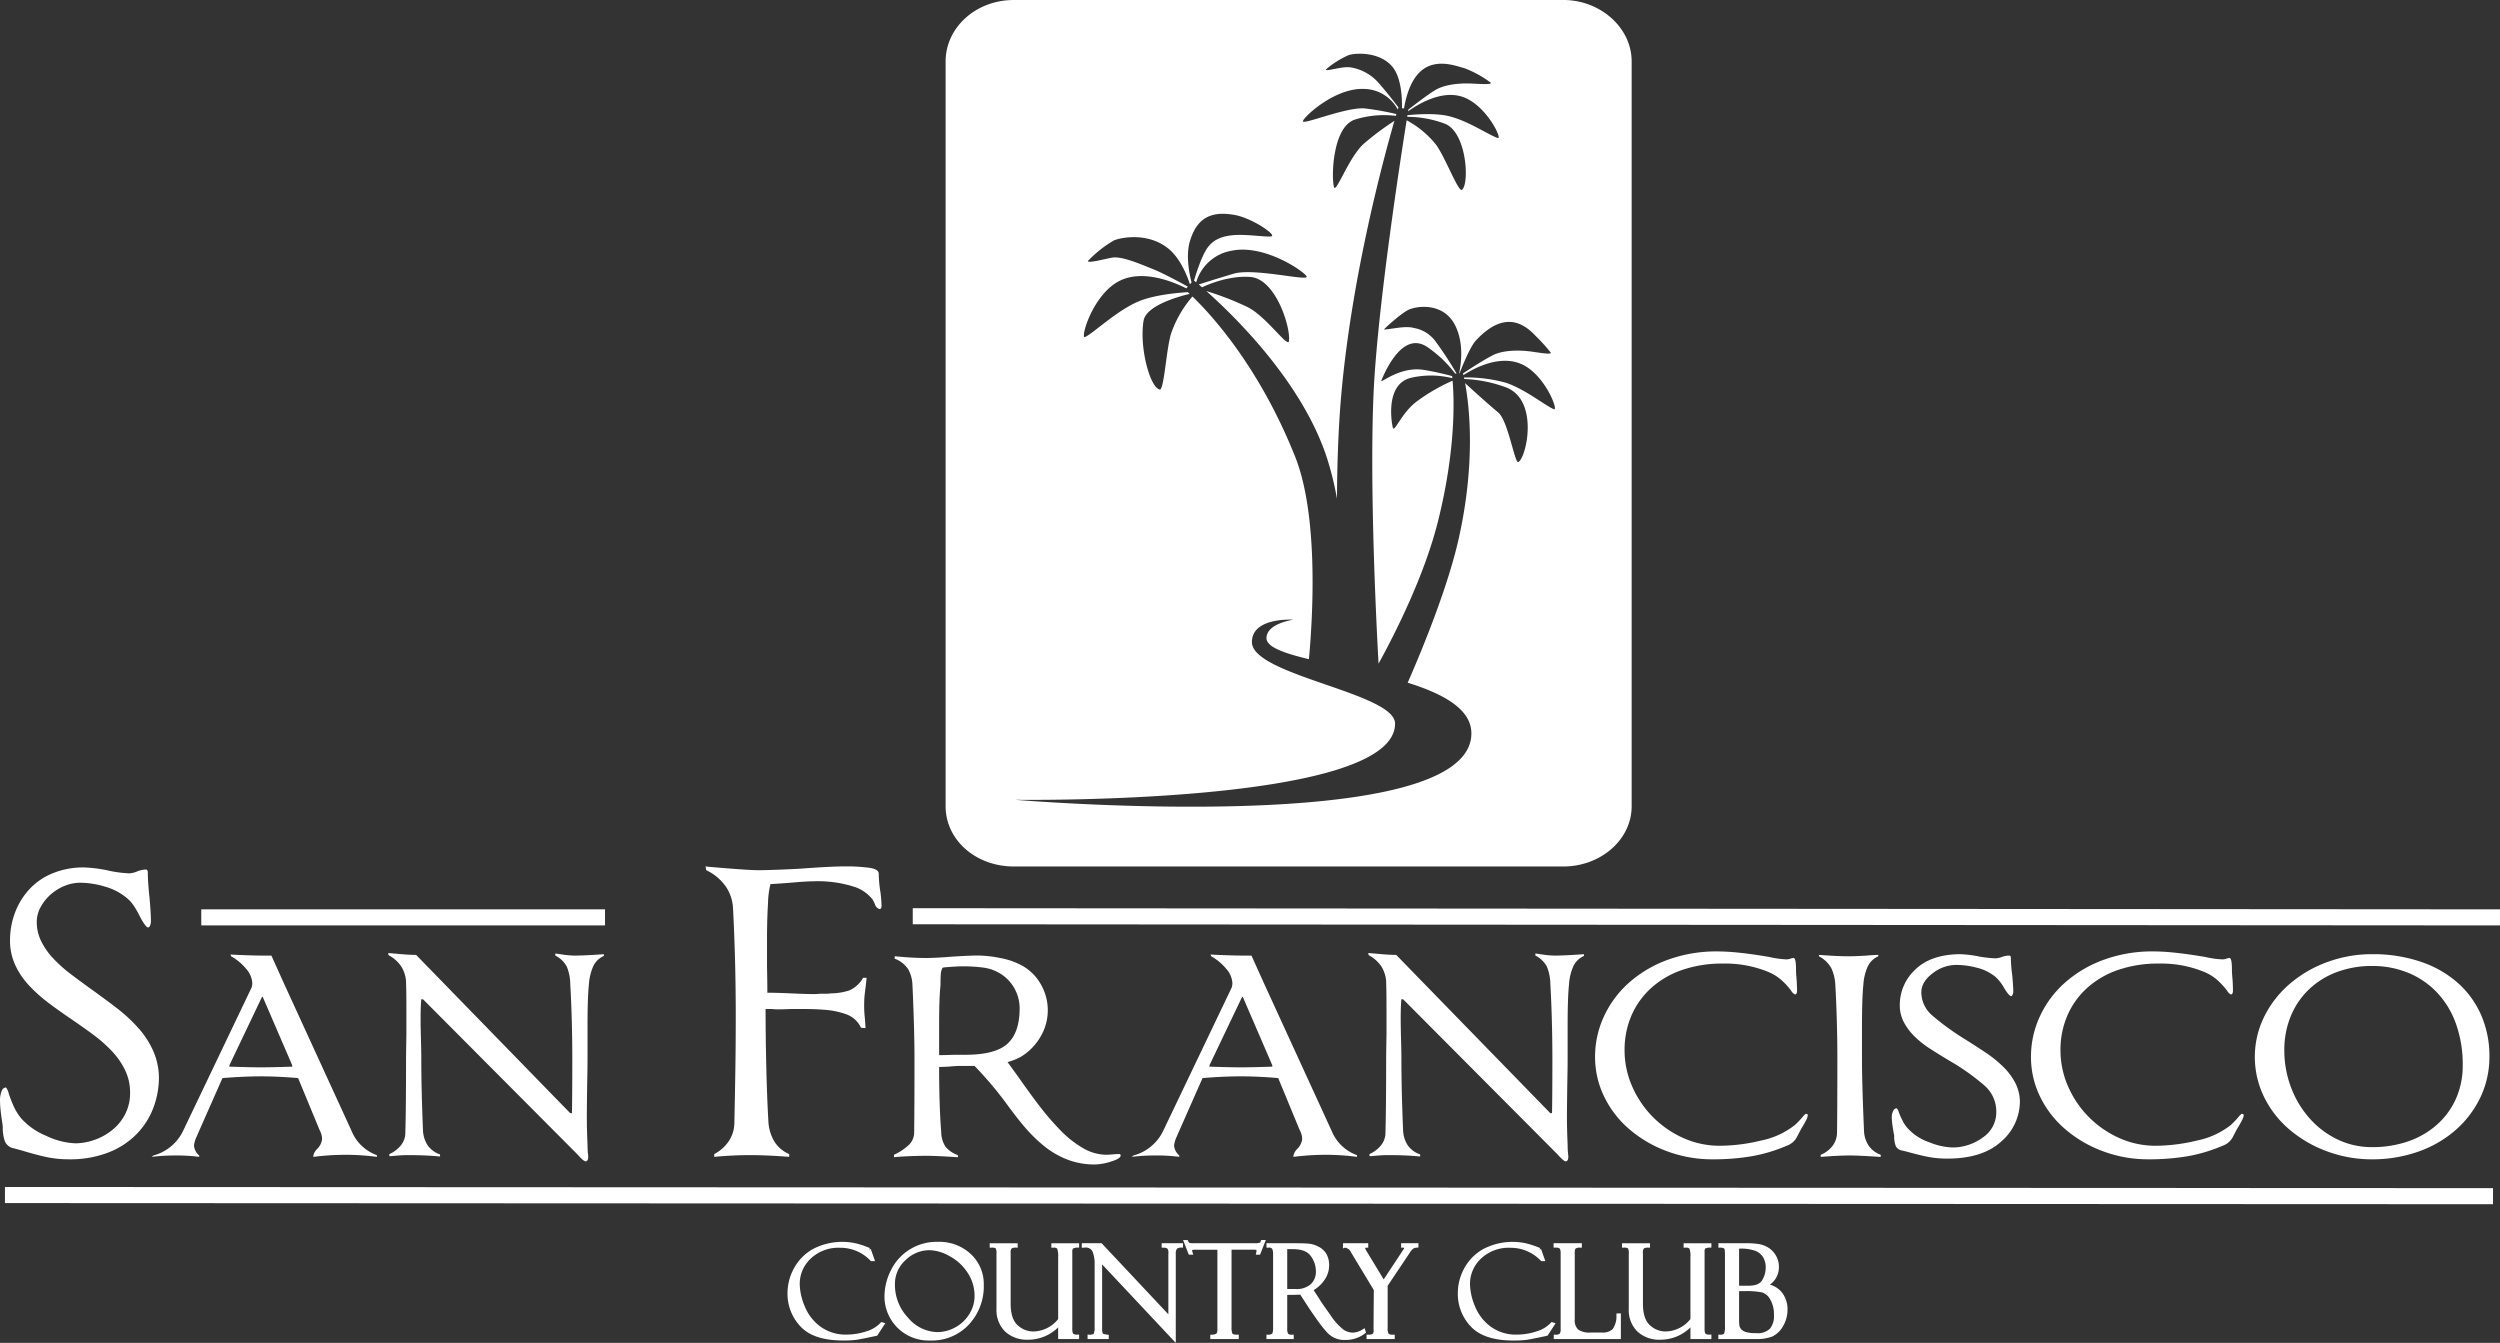 <svg id="Layer_1" data-name="Layer 1" xmlns="http://www.w3.org/2000/svg" viewBox="0 0 586.601 315.097"><rect x="0" y="0" width="586.601" height="315.097" fill="#333333" stroke="none"/><defs><style>.cls-1{fill:#fff;}</style></defs><title>logo</title><path class="cls-1" d="M307.865,411.767l0.708,0.223-0.3.449-1.612,2.467-0.16.038c-2.458.527-4.039,0.84-4.8,0.946a23.7,23.7,0,0,1-2.984.153c-4.6,0-7.973-1.068-10.049-3.292a11.113,11.113,0,0,1-3.047-7.825,12.129,12.129,0,0,1,1.565-5.918,11.31,11.31,0,0,1,4.5-4.481,14.808,14.808,0,0,1,9.941-1.29,18.136,18.136,0,0,1,2.26.694l1.007,0.39,0.061,0.029-0.182.359,0.388-.137,0.994,2.841H305.2l-0.122-.116a9.71,9.71,0,0,0-7.117-3.015,9.4,9.4,0,0,0-6.871,2.52,8.072,8.072,0,0,0-2.6,6.077,13.885,13.885,0,0,0,1.182,5.154,10.893,10.893,0,0,0,3.7,4.764,10.028,10.028,0,0,0,6.1,1.856,14.787,14.787,0,0,0,4.657-.763,7.465,7.465,0,0,0,3.323-2l0.168-.2ZM331.675,403a13.177,13.177,0,0,1-3.457,9.262,11.905,11.905,0,0,1-9.167,3.779h-0.035a10.331,10.331,0,0,1-10.644-10.414,13.7,13.7,0,0,1,1.421-5.88,11.922,11.922,0,0,1,11.125-6.856,10.777,10.777,0,0,1,7.735,2.886A9.6,9.6,0,0,1,331.675,403Zm-3.359,6.773a7.909,7.909,0,0,0,1.193-4.116,9.766,9.766,0,0,0-1.62-5.5,11.464,11.464,0,0,0-4.223-3.9,10.064,10.064,0,0,0-4.764-1.412,8.05,8.05,0,0,0-5.574,2.321,7.486,7.486,0,0,0-2.5,5.734,11.155,11.155,0,0,0,3.1,7.818,9.2,9.2,0,0,0,6.894,3.352,8.691,8.691,0,0,0,4.216-1.146A8.561,8.561,0,0,0,328.315,409.771Zm19.206-15.927v0.405h0.611a1.028,1.028,0,0,1,.764.235,5.208,5.208,0,0,1,.229,2.009v14.513a7.621,7.621,0,0,1-5.825,2.912,5.326,5.326,0,0,1-3.711-1.5c-1.038-.948-1.611-2.59-1.611-5.025v-11.9a1.484,1.484,0,0,1,.213-1.038,1.875,1.875,0,0,1,1.039-.206h0.4v-1.031h-6.566v1.031h0.413a1.675,1.675,0,0,1,1,.182,2.442,2.442,0,0,1,.175,1.223v12.979a7.05,7.05,0,0,0,2.016,5.293,7.5,7.5,0,0,0,5.392,1.924,9.964,9.964,0,0,0,7.062-2.894V415.7h4.918v-1.038h-0.4a1.6,1.6,0,0,1-.857-0.145,0.572,0.572,0,0,1-.26-0.32,4.976,4.976,0,0,1-.082-1.244V395.309a1.375,1.375,0,0,1,.16-0.839,2.183,2.183,0,0,1,1.06-.221l0.383-.024v-1.007h-6.522v0.626Zm25.89-.632v1.039h0.412a1.735,1.735,0,0,1,.917.213,1.579,1.579,0,0,1,.243,1.16v14.265l-15.66-16.677h-4.657v1.077l0.45-.038a1.692,1.692,0,0,1,.214-0.008,1.755,1.755,0,0,1,1.849.892,7.37,7.37,0,0,1,.5,2.986v14.66a4.132,4.132,0,0,1-.2,1.664,1.475,1.475,0,0,1-1.056.222h-0.4v1.03H361v-0.977l-0.352-.053a4.736,4.736,0,0,1-.956-0.206,0.529,0.529,0,0,1-.16-0.274,3.622,3.622,0,0,1-.09-1.009v-15L376.725,416.6V395.83a2.207,2.207,0,0,1,.252-1.3,1.582,1.582,0,0,1,1.046-.281l0.4-.008v-1.031h-5.009Zm23.622-.747h-0.289l-0.092.281a0.491,0.491,0,0,1-.283.374,4.246,4.246,0,0,1-1.106.092H380.878a3.338,3.338,0,0,1-.948-0.075,1,1,0,0,1-.312-0.443l-0.114-.229h-1.069l1.244,3.176,0.1,0.26h1.047l-0.162-.527a2.556,2.556,0,0,1-.1-0.473,0.167,0.167,0,0,0-.009-0.1,4.144,4.144,0,0,1,.924-0.068h5.009v18.446a2.311,2.311,0,0,1-.19,1.215,1.92,1.92,0,0,1-1.093.274l-0.382.023V415.7h6.688v-1.03h-0.4a3.029,3.029,0,0,1-.888-0.093,0.486,0.486,0,0,1-.267-0.3,4.316,4.316,0,0,1-.145-1.406V394.732h5.239a2.082,2.082,0,0,1,.626.068l-0.022.06a2.366,2.366,0,0,1-.038.534l-0.131.5H396.5l1.138-2.88,0.214-.556h-0.817Zm24.32,21.739-0.216.167a7.422,7.422,0,0,1-4.84,1.535,5.341,5.341,0,0,1-3.49-1.207c-0.984-.817-2.542-2.855-4.81-6.239l-0.015-.021-2.047-3.161-1.718.054h-1.344v7.879a2.6,2.6,0,0,0,.2,1.222,1.111,1.111,0,0,0,.924.229H404.4v1.04H398v-1.016l0.389-.015a1.393,1.393,0,0,0,.978-0.26,3.238,3.238,0,0,0,.191-1.4V395.8a3.433,3.433,0,0,0-.191-1.245,1,1,0,0,0-.963-0.3l-0.4-.008v-1.031h6.559c1.565,0,2.7.039,3.421,0.107a6.148,6.148,0,0,1,2.29.734,4.351,4.351,0,0,1,1.824,1.732,5.337,5.337,0,0,1,.611,2.634,6.024,6.024,0,0,1-1.061,3.375,8.289,8.289,0,0,1-2.571,2.426l1.311,2.018c0.313,0.551,1.2,1.849,2.634,3.835a13.368,13.368,0,0,0,3.2,3.52,4.269,4.269,0,0,0,2.086.6,4.689,4.689,0,0,0,2.29-.778l0.442-.274,0.152,0.5Zm-12.929-11.4a3.974,3.974,0,0,0,1.176-3.031,5.959,5.959,0,0,0-1.2-3.55c-0.747-1.047-2.076-1.612-4.153-1.619h-1.375v9.354h1.863A5.062,5.062,0,0,0,408.425,402.8Zm21.174-9.591v1.039h0.5c0.221,0.061.184,0,.221,0.077a0.543,0.543,0,0,1-.114.252,1.117,1.117,0,0,1-.206.313l-4.49,6.809-4.031-6.656a1.917,1.917,0,0,1-.314-0.657c0.047-.131,0-0.077.314-0.138h0.405v-1.039h-5.934v1.223l0.49-.184a1.869,1.869,0,0,1,1.434,1.153l5.314,8.8-0.061,8.948,0.031,0.634c-0.062.68-.2,0.824-1.038,0.886h-0.2l-0.429-.022V415.7H428.1v-1.03h-0.4a1.482,1.482,0,0,1-1.04-.228,2.483,2.483,0,0,1-.221-1.315V403.2l5.23-7.81a3.425,3.425,0,0,1,.788-0.908,1.763,1.763,0,0,1,.832-0.23l0.374-.03v-1.009H429.6Zm36.245,18.777-0.7-.223-0.252-.075-0.175.2a7.435,7.435,0,0,1-3.315,2,14.8,14.8,0,0,1-4.665.763,9.988,9.988,0,0,1-6.093-1.856,10.911,10.911,0,0,1-3.7-4.764,14.081,14.081,0,0,1-1.182-5.154,8.1,8.1,0,0,1,2.6-6.077,9.427,9.427,0,0,1,6.872-2.52,9.736,9.736,0,0,1,7.124,3.015l0.122,0.116h0.955l-1-2.841-0.382.137,0.183-.359-0.06-.029-1.007-.39a18.55,18.55,0,0,0-2.261-.694,14.806,14.806,0,0,0-9.94,1.29,11.282,11.282,0,0,0-4.507,4.481,12.121,12.121,0,0,0-1.558,5.918,11.051,11.051,0,0,0,3.047,7.825c2.069,2.224,5.445,3.292,10.042,3.292a23.877,23.877,0,0,0,2.993-.153c0.755-.106,2.344-0.419,4.8-0.946l0.162-.038,1.611-2.467Zm14.294-2.315-0.022.4a5.225,5.225,0,0,1-.878,3.284,3.3,3.3,0,0,1-2.5.809h-2.65a4.664,4.664,0,0,1-2.955-.7,3.075,3.075,0,0,1-.793-2.452V395.8a4.983,4.983,0,0,1,.075-1.131,0.594,0.594,0,0,1,.267-0.274,1.81,1.81,0,0,1,.909-0.145h0.413v-1.039h-6.628v1.024l0.4,0.016a1.55,1.55,0,0,1,1.069.244,2.6,2.6,0,0,1,.185,1.16v17.729a1.84,1.84,0,0,1-.216,1.055,1.4,1.4,0,0,1-1,.228h-0.4v1.03h15.745v-6.023h-1.017Zm15.741-15.831v0.405h0.611a1,1,0,0,1,.764.235,5.027,5.027,0,0,1,.228,2.009v14.513a7.62,7.62,0,0,1-5.824,2.912,5.326,5.326,0,0,1-3.712-1.5c-1.038-.948-1.61-2.59-1.61-5.025v-11.9a1.476,1.476,0,0,1,.214-1.038,1.87,1.87,0,0,1,1.038-.206H488v-1.031h-6.574v1.031h0.413a1.674,1.674,0,0,1,1,.182,2.435,2.435,0,0,1,.175,1.223v12.979a7.047,7.047,0,0,0,2.017,5.293,7.5,7.5,0,0,0,5.392,1.924,9.961,9.961,0,0,0,7.061-2.894V415.7H502.4v-1.038H502a1.6,1.6,0,0,1-.856-0.145,0.564,0.564,0,0,1-.26-0.32,5.477,5.477,0,0,1-.083-1.244V395.309a1.39,1.39,0,0,1,.16-0.839,2.189,2.189,0,0,1,1.061-.221l0.383-.024v-1.007h-6.522v0.626ZM102,383.793l583.8,0.269v-3.771L102,380.024v3.769h0Zm213.008-65.418,372.425,0.27,0.008-3.771L315.008,314.6v3.777h0Zm-166.941.268H242.8v-3.769H148.066v3.769h0Zm-31.022,54.88a24.772,24.772,0,0,0,9.2-1.589,18.754,18.754,0,0,0,6.636-4.316,17.826,17.826,0,0,0,3.949-6.189,20.267,20.267,0,0,0,1.3-7.2,15.942,15.942,0,0,0-1.384-6.231,20.507,20.507,0,0,0-3.461-5.292,36.422,36.422,0,0,0-4.6-4.317q-2.444-1.91-6.189-4.6-3.5-2.524-5.457-4.031a31,31,0,0,1-3.746-3.42,16.061,16.061,0,0,1-2.809-4.03,10.2,10.2,0,0,1-1.018-4.478,7.233,7.233,0,0,1,.894-3.461,10.8,10.8,0,0,1,2.362-2.973,11.172,11.172,0,0,1,3.3-2.036,9.7,9.7,0,0,1,3.623-.732,20.686,20.686,0,0,1,5.905.937,13.86,13.86,0,0,1,5.333,2.891,8.311,8.311,0,0,1,1.385,1.629,22.883,22.883,0,0,1,1.384,2.442q1.383,2.607,1.955,2.605a0.623,0.623,0,0,0,.447-0.488,2.38,2.38,0,0,0,.2-0.9q0-1.872-.326-5.537-0.409-3.828-.407-5.944c0-.488-0.164-0.733-0.49-0.733a5.847,5.847,0,0,0-2.117.488,5.165,5.165,0,0,1-1.791.409,28.133,28.133,0,0,1-5.211-.735,33.135,33.135,0,0,0-5.294-.65,18.866,18.866,0,0,0-7.654,1.465,15.286,15.286,0,0,0-5.5,3.949,16.832,16.832,0,0,0-3.216,5.5,18.512,18.512,0,0,0-1.059,6.188,13.634,13.634,0,0,0,1.18,5.7,17.721,17.721,0,0,0,3.175,4.765,34.218,34.218,0,0,0,4.276,3.908q2.278,1.753,5.863,4.193,3.338,2.281,5.537,3.95a31.377,31.377,0,0,1,4.072,3.7,17.246,17.246,0,0,1,2.971,4.4,12.017,12.017,0,0,1,1.1,5.13,10.755,10.755,0,0,1-1.182,5.09,11.563,11.563,0,0,1-3.095,3.746A13.994,13.994,0,0,1,122.907,369a13.666,13.666,0,0,1-4.4.773,17.335,17.335,0,0,1-6.8-1.751,15.856,15.856,0,0,1-5.9-4.112,12.746,12.746,0,0,1-1.71-2.728,31.275,31.275,0,0,1-1.22-3.135,3.217,3.217,0,0,0-.652-1.385,1.175,1.175,0,0,0-1.018.936,5.21,5.21,0,0,0-.366,1.914,23.974,23.974,0,0,0,.162,2.729q0.163,1.425.407,2.973l0.083,0.65a9.5,9.5,0,0,0,.488,3.42,2.738,2.738,0,0,0,1.955,1.63q0.08,0,2.117.57,3.5,1.058,5.863,1.546A25.285,25.285,0,0,0,117.044,373.523ZM167.532,332.4l-3.012-6.677h-1.793q-1.709,0-4.07-.083t-3.747-.162l0.162,0.407a12.692,12.692,0,0,1,3.544,2.973,5.443,5.443,0,0,1,1.425,3.38,4.432,4.432,0,0,1-.164.975l-15.96,33.39a10.818,10.818,0,0,1-7.086,6.025l-0.407.325a45.7,45.7,0,0,1,5.782-.325,39.726,39.726,0,0,1,5.374.325v-0.325a3.409,3.409,0,0,1-1.221-2.281,6.1,6.1,0,0,1,.652-2.2l0.162-.406,5.863-13.274q4.887-.406,9.04-0.407,3.987,0,8.713.407l5.05,12.216a4.292,4.292,0,0,1,.569,2.2,4.016,4.016,0,0,1-1.14,2.2,3.1,3.1,0,0,0-.9,1.547v0.325a60.485,60.485,0,0,1,7.656-.487,54.888,54.888,0,0,1,7.248.487v-0.406a10.068,10.068,0,0,1-5.946-5.7Zm1.874,19.381q-4.887.166-7.411,0.163-2.607,0-7.329-.163v-0.326l7.654-16.041h0.164l6.921,16.041v0.326Zm61.726-26.548v0.49a6.111,6.111,0,0,1,2.728,2.644,11.525,11.525,0,0,1,.775,3.625v0.162q0.243,4.236.366,8.8t0.122,8.957q0,8.553-.081,12.785h-0.407l-36.158-37.134q-1.3,0-2.809-.122t-3.3-.285h-0.49l0.164,0.488a8.1,8.1,0,0,1,3.012,2.727,7.772,7.772,0,0,1,1.06,3.3v0.407q0.081,1.875.081,5.944V344.2q-0.083,4.888-.081,5.782,0,11.481-.164,17.264a4.639,4.639,0,0,1-1.059,3.014,7.205,7.205,0,0,1-2.687,2.036v0.49q0.406,0,1.3-.083a29.156,29.156,0,0,1,3.175-.162q4.073,0,7.412.326v-0.49a5.8,5.8,0,0,1-2.892-2.117,6.871,6.871,0,0,1-1.1-3.339q-0.409-9.527-.407-17.1,0-1.384-.081-4.4-0.083-3.176-.083-4.8,0-3.092.164-4.643h0.407l36.157,36.32q1.546,1.71,1.955,1.71c0.435,0,.651-0.381.651-1.139,0-.109-0.027-0.38-0.081-0.816q-0.084-.974-0.083-1.872-0.163-3.744-.162-6.515,0-2.2.081-7.735,0.08-3.99.081-6.107v-7.656q0-6.675.326-9.69a12.443,12.443,0,0,1,.937-4.072,4.909,4.909,0,0,1,2.566-2.6v-0.407q-4.561.325-6.924,0.326a22.191,22.191,0,0,1-2.768-.245Q231.785,325.313,231.132,325.231Zm47.8-19.545q-1.629,0-4.926-.243t-7.043-.571l-0.571-.081,0.162,0.894a11.657,11.657,0,0,1,4.643,3.91,9.993,9.993,0,0,1,1.629,4.8q0.323,6.108.488,12.621t0.163,12.787q0,6.271-.082,11.889t-0.243,13.355a7.864,7.864,0,0,1-1.384,4.316,9.148,9.148,0,0,1-3.339,2.931v0.651q4.476-.406,8.387-0.406t9.2,0.406V372.3a7.544,7.544,0,0,1-3.541-3.054,10.259,10.259,0,0,1-1.344-4.682q-0.326-5.7-.49-12.786t-0.162-13.518h1.465a13.953,13.953,0,0,0,1.548.081q0.977,0,2.85-.081h2.85q2.932,0,4.887.163a19.365,19.365,0,0,1,5.414,1.1,6.149,6.149,0,0,1,3.38,3.135l1.059,0.081q-0.083-1.3-.162-2.362a23.391,23.391,0,0,1-.164-2.931q0-1.3.081-2.159c0.053-.568.136-1.261,0.245-2.076q0.163-1.3.245-2.279h-0.814a7.008,7.008,0,0,1-3.258,2.972,14.867,14.867,0,0,1-4.479.692,4.818,4.818,0,0,1-1.058.082h-1.3c-0.6.054-1.058,0.081-1.384,0.081q-1.709,0-5.292-.163-3.747-.161-5.7-0.162,0-2.2-.081-6.27v-5.946q0-4.153.162-7.49l0.083-1.467a19.493,19.493,0,0,1,.569-4.315q1.629-.081,4.8-0.325,3.584-.327,5.211-0.326a28.142,28.142,0,0,1,9.447,1.223,9.125,9.125,0,0,1,4.479,3.011,11.651,11.651,0,0,1,.57,1.142,1.652,1.652,0,0,0,1.059,1.14c0.326,0,.488-0.245.488-0.732a28.274,28.274,0,0,0-.245-3.176,29.144,29.144,0,0,1-.407-4.4q0-1.058-2.239-1.384a41.246,41.246,0,0,0-5.742-.326q-2.687,0-8.632.407l-2.281.162q-3.338.165-5.618,0.245T278.932,305.686Zm39.17,20.6q-1.792,0-3.746-.121t-3.582-.285v0.57a6.6,6.6,0,0,1,3.175,2.483,8.224,8.224,0,0,1,.978,3.461q0.243,5.292.366,9.73t0.122,8.1q0,11.481-.081,17.264a4.08,4.08,0,0,1-1.506,2.893,12.864,12.864,0,0,1-3.218,2.076v0.568q1.712-.163,3.746-0.242t3.829-.083q2.278,0,7.165.325h0.245v-0.487a6.567,6.567,0,0,1-2.89-1.955,6.445,6.445,0,0,1-1.018-3.42q-0.489-6.189-.49-15.309,0.652,0,2.281-.082,1.71-.161,2.605-0.162h3.42a85.974,85.974,0,0,1,7.331,8.632q2.6,3.585,4.6,5.9a34.442,34.442,0,0,0,4.4,4.276,20.338,20.338,0,0,0,5.375,3.135,17.627,17.627,0,0,0,6.556,1.181,13.312,13.312,0,0,0,3.786-.692q2.237-.693,2.239-1.425a0.33,0.33,0,0,0-.407-0.326q-0.571,0-1.548.081t-1.466.083a10.921,10.921,0,0,1-5.456-1.589,24.073,24.073,0,0,1-5.292-4.193,63.75,63.75,0,0,1-4.724-5.456q-2.2-2.851-5.05-6.922-1.872-2.607-2.6-3.584a14.118,14.118,0,0,0,3.094-1.221,13.329,13.329,0,0,0,4.641-4.724,12.163,12.163,0,0,0,.082-12.3,11.3,11.3,0,0,0-4.724-4.561,17.228,17.228,0,0,0-4.886-1.629,27.422,27.422,0,0,0-5.13-.568q-1.955,0-5.782.242Q320.3,326.292,318.1,326.289Zm3.42,6.352q0-1.872.081-2.687a3.437,3.437,0,0,1,.409-1.384l0.407-.081q2.849-.246,4.315-0.245a35.7,35.7,0,0,1,4.724.285,9.919,9.919,0,0,1,3.665,1.181,9.308,9.308,0,0,1,3.664,3.584,9.543,9.543,0,0,1,1.3,4.8q0,5.7-2.85,8.306t-9.935,2.6h-2.523q-2.444.084-3.584,0.083v-7.33Q321.2,335.574,321.523,332.642ZM397.5,332.4l-3.014-6.677H392.7q-1.711,0-4.072-.083t-3.746-.162l0.164,0.407a12.693,12.693,0,0,1,3.541,2.973,5.434,5.434,0,0,1,1.424,3.38,4.461,4.461,0,0,1-.16.975L373.884,366.6a10.82,10.82,0,0,1-7.083,6.025l-0.407.325a45.65,45.65,0,0,1,5.78-.325,39.752,39.752,0,0,1,5.375.325v-0.325a3.413,3.413,0,0,1-1.222-2.281,6.134,6.134,0,0,1,.651-2.2l0.164-.406,5.863-13.274q4.884-.406,9.039-0.407,3.99,0,8.715.407l5.047,12.216a4.294,4.294,0,0,1,.57,2.2,4.03,4.03,0,0,1-1.139,2.2,3.1,3.1,0,0,0-.9,1.547v0.325a60.479,60.479,0,0,1,7.654-.487,54.888,54.888,0,0,1,7.248.487v-0.406a10.063,10.063,0,0,1-5.945-5.7Zm1.871,19.381q-4.884.166-7.41,0.163-2.6,0-7.328-.163v-0.326l7.654-16.041h0.162l6.922,16.041v0.326ZM461.1,325.231v0.49a6.117,6.117,0,0,1,2.728,2.644,11.514,11.514,0,0,1,.773,3.625v0.162q0.243,4.236.365,8.8t0.123,8.957q0,8.553-.082,12.785H464.6l-36.158-37.134q-1.3,0-2.809-.122t-3.3-.285H421.85l0.162,0.488a8.1,8.1,0,0,1,3.014,2.727,7.737,7.737,0,0,1,1.059,3.3v0.407q0.079,1.875.082,5.944V344.2q-0.082,4.888-.082,5.782,0,11.481-.162,17.264a4.65,4.65,0,0,1-1.059,3.014,7.221,7.221,0,0,1-2.687,2.036v0.49q0.407,0,1.3-.083a29.135,29.135,0,0,1,3.176-.162q4.072,0,7.41.326v-0.49a5.81,5.81,0,0,1-2.891-2.117,6.846,6.846,0,0,1-1.1-3.339q-0.41-9.527-.408-17.1,0-1.384-.082-4.4-0.079-3.176-.082-4.8,0-3.092.164-4.643h0.408l36.156,36.32q1.547,1.71,1.955,1.71c0.432,0,.648-0.381.648-1.139,0-.109-0.027-0.38-0.08-0.816-0.053-.649-0.082-1.273-0.082-1.872q-0.161-3.744-.162-6.515,0-2.2.082-7.735,0.079-3.99.08-6.107v-7.656q0-6.675.326-9.69a12.445,12.445,0,0,1,.937-4.072,4.91,4.91,0,0,1,2.565-2.6v-0.407q-4.562.325-6.922,0.326a22.11,22.11,0,0,1-2.768-.245Q461.752,325.313,461.1,325.231Zm60.912,9.609q0.489,0,.488-0.978,0-.568-0.082-2.278-0.164-1.793-.162-2.607,0-2.687-.57-2.687a2.007,2.007,0,0,0-.732.164,3.507,3.507,0,0,1-.9.162,21.443,21.443,0,0,1-4.072-.569l-0.976-.163q-3.5-.57-6.27-0.855a49.214,49.214,0,0,0-4.967-.285,33.161,33.161,0,0,0-11.564,1.953,28.137,28.137,0,0,0-9.121,5.375,24,24,0,0,0-5.9,7.939,22.466,22.466,0,0,0-2.076,9.488,21.13,21.13,0,0,0,2.117,9.283,23.567,23.567,0,0,0,5.945,7.7,28.757,28.757,0,0,0,8.877,5.171,30.154,30.154,0,0,0,10.584,1.874,53.77,53.77,0,0,0,9.283-.733,36.9,36.9,0,0,0,8.144-2.445,4.306,4.306,0,0,0,2.443-2.117c0.164-.325.49-0.947,0.976-1.872a21.87,21.87,0,0,0,1.182-2.076,3.1,3.1,0,0,0,.365-1.1c0-.218-0.162-0.326-0.488-0.326a3.761,3.761,0,0,0-.732.732,20.946,20.946,0,0,1-1.791,1.872,18.8,18.8,0,0,1-7.98,3.665,41.892,41.892,0,0,1-9.691,1.221,20.813,20.813,0,0,1-8.469-1.791,23.5,23.5,0,0,1-12.092-12.214,20.989,20.989,0,0,1-1.752-8.389,20.36,20.36,0,0,1,1.588-8.1,18.731,18.731,0,0,1,4.6-6.474,20.937,20.937,0,0,1,7.291-4.276,28.648,28.648,0,0,1,9.566-1.506,26.538,26.538,0,0,1,10.668,1.955,11.306,11.306,0,0,1,3.094,1.912,18.037,18.037,0,0,1,2.281,2.485A2.067,2.067,0,0,0,522.014,334.84ZM534.8,372.626q2.2,0,7.086.325h0.244v-0.487a5.8,5.8,0,0,1-2.809-2.119,6.718,6.718,0,0,1-1.1-3.256q-0.489-11.4-.486-17.1v-7.654q0-6.677.324-9.771a12.421,12.421,0,0,1,.938-4.071,4.907,4.907,0,0,1,2.564-2.606v-0.326q-0.9,0-2.769.164-2.769.163-4.152,0.162-2.607,0-7-.326v0.326a7.063,7.063,0,0,1,2.93,2.85,10.379,10.379,0,0,1,.9,3.665q0.243,4.235.367,8.8t0.121,8.957q0,11.481-.08,17.264a5.2,5.2,0,0,1-1.1,3.014,6.776,6.776,0,0,1-2.728,2.036v0.487Q532.272,372.626,534.8,372.626Zm22.965,0.732q8.224,0,12.623-3.989a12.436,12.436,0,0,0,4.4-9.528,9.918,9.918,0,0,0-1.141-4.357,15.056,15.056,0,0,0-2.809-3.705,26.922,26.922,0,0,0-3.666-3.012q-1.913-1.3-5.006-3.259a59.5,59.5,0,0,1-7.9-5.7,7.173,7.173,0,0,1-2.605-5.456q0-2.445,2.605-4.438a9.071,9.071,0,0,1,5.619-2,19.235,19.235,0,0,1,4.8.652,11.018,11.018,0,0,1,4.234,2.036,10.228,10.228,0,0,1,2.2,2.769q1.137,1.875,1.627,1.872a0.487,0.487,0,0,0,.326-0.366,1.561,1.561,0,0,0,.164-0.609q0-1.3-.244-3.91a34.654,34.654,0,0,1-.326-4.072c0-.379-0.137-0.568-0.406-0.568a5.537,5.537,0,0,0-1.711.325,4.5,4.5,0,0,1-1.465.326,26.363,26.363,0,0,1-4.154-.489,27.714,27.714,0,0,0-4.234-.488q-6.841.081-10.465,3.623a11.3,11.3,0,0,0-3.625,8.348,8.416,8.416,0,0,0,.979,4.03,13.472,13.472,0,0,0,2.525,3.339,22.284,22.284,0,0,0,3.418,2.728q1.875,1.22,4.725,2.931a52.81,52.81,0,0,1,8.266,5.863,8.027,8.027,0,0,1,2.728,6.108,7.1,7.1,0,0,1-3.258,6.107,11.984,11.984,0,0,1-7,2.281,15.683,15.683,0,0,1-5.457-1.223A12.147,12.147,0,0,1,548.8,366.6a7.737,7.737,0,0,1-1.426-1.914,24.022,24.022,0,0,1-1.018-2.241,1.547,1.547,0,0,0-.49-0.895,0.949,0.949,0,0,0-.812.652,2.87,2.87,0,0,0-.326,1.3,14.139,14.139,0,0,0,.162,2.077q0.161,1.1.326,1.993l0.082,0.409a6.192,6.192,0,0,0,.367,2.442,2.015,2.015,0,0,0,1.586,1.059l0.979,0.243q3.255,0.9,5.211,1.263A23.4,23.4,0,0,0,557.762,373.358Zm66.531-38.519q0.489,0,.488-0.978,0-.568-0.082-2.278-0.164-1.793-.164-2.607,0-2.687-.568-2.687a2,2,0,0,0-.732.164,3.522,3.522,0,0,1-.9.162,21.443,21.443,0,0,1-4.072-.569l-0.976-.163q-3.5-.57-6.271-0.855a49.153,49.153,0,0,0-4.967-.285,33.15,33.15,0,0,0-11.562,1.953,28.168,28.168,0,0,0-9.123,5.375,24,24,0,0,0-5.9,7.939,22.468,22.468,0,0,0-2.078,9.488,21.128,21.128,0,0,0,2.117,9.283,23.572,23.572,0,0,0,5.947,7.7,28.77,28.77,0,0,0,8.875,5.171,30.157,30.157,0,0,0,10.586,1.874,53.786,53.786,0,0,0,9.283-.733,36.9,36.9,0,0,0,8.144-2.445,4.312,4.312,0,0,0,2.443-2.117c0.164-.325.486-0.947,0.976-1.872a21.77,21.77,0,0,0,1.18-2.076,3.077,3.077,0,0,0,.367-1.1c0-.218-0.162-0.326-0.488-0.326a3.7,3.7,0,0,0-.732.732,20.95,20.95,0,0,1-1.791,1.872,18.816,18.816,0,0,1-7.983,3.665,41.876,41.876,0,0,1-9.689,1.221,20.806,20.806,0,0,1-8.469-1.791,23.517,23.517,0,0,1-12.094-12.214,21.024,21.024,0,0,1-1.752-8.389,20.361,20.361,0,0,1,1.59-8.1,18.73,18.73,0,0,1,4.6-6.474,20.918,20.918,0,0,1,7.291-4.276,28.648,28.648,0,0,1,9.566-1.506,26.538,26.538,0,0,1,10.668,1.955,11.337,11.337,0,0,1,3.094,1.912,18.157,18.157,0,0,1,2.281,2.485A2.057,2.057,0,0,0,624.293,334.84Zm33.142-9.445a30.2,30.2,0,0,0-10.586,1.872,28.3,28.3,0,0,0-8.836,5.171,24.337,24.337,0,0,0-5.945,7.7,21.4,21.4,0,0,0-.041,18.647,23.566,23.566,0,0,0,5.945,7.7,28.755,28.755,0,0,0,8.877,5.171,30.157,30.157,0,0,0,10.586,1.874,32.348,32.348,0,0,0,10.668-1.751,26.524,26.524,0,0,0,8.834-5.05,23.7,23.7,0,0,0,5.9-7.736,22.113,22.113,0,0,0,2.119-9.65,24,24,0,0,0-1.834-9.405,21.669,21.669,0,0,0-5.373-7.613,25.058,25.058,0,0,0-8.715-5.09A34.556,34.556,0,0,0,657.435,325.395Zm0,2.769a21.98,21.98,0,0,1,8.428,1.587,19.594,19.594,0,0,1,6.76,4.6,20.763,20.763,0,0,1,4.479,7.369,28.255,28.255,0,0,1,1.588,9.73,18.991,18.991,0,0,1-1.588,7.858,17.826,17.826,0,0,1-4.479,6.108,19.909,19.909,0,0,1-6.76,3.908,25.505,25.505,0,0,1-8.428,1.344,18.52,18.52,0,0,1-8.183-1.832,20.526,20.526,0,0,1-6.6-5.049,23.062,23.062,0,0,1-4.318-7.329,24.557,24.557,0,0,1-1.506-8.51,20.79,20.79,0,0,1,1.506-7.98,18.189,18.189,0,0,1,4.275-6.31,19.121,19.121,0,0,1,6.555-4.072A23.288,23.288,0,0,1,657.435,328.163ZM483.69,115.889V290.7c0,7.873-7.33,14.116-16.016,14.116H338.736c-8.961,0-16.016-6.243-16.016-14.116V115.889c0-7.872,7.055-14.385,16.016-14.385H467.675C476.36,101.5,483.69,108.017,483.69,115.889Zm-26.136,70.93c-5.219-2.08-11.214,1.319-13.338,2.711q-0.067-.282-0.1-0.412c1.751-1.153,5.194-3.376,7.1-4.309,2.38-1.164,5.891-1.137,8.112-.909,2.041,0.209,5.25.9,5.423,0.391a42.545,42.545,0,0,0-3.625-4c-3.375-3.625-7.917-5.417-14,1.125-1.3,1.4-3.109,5.861-3.808,7.658l-0.112.011c0.412-1.853,1.215-6.848-.872-11.127-2.5-5.125-8.125-4.875-10.75-3.875-1.7.646-6.2,4.762-6,4.75,2-.125,5.024-0.934,7-0.375a8.013,8.013,0,0,1,4.953,2.961,87.494,87.494,0,0,1,5.072,7.723l-0.323.031a27.989,27.989,0,0,0-6.346-6.108c-6.17-4.438-10.452,6.557-10.971,7.674s4.128-3.355,9.909-2.446c2.536,0.4,5.154,1.047,6.686,1.454,0.017,0.14.035,0.3,0.056,0.5a20.617,20.617,0,0,0-9.829-.064c-5.575,1.445-4.634,9.377-4.166,11.563,0.347,1.614,1.942-3.342,5.75-6.125a43.32,43.32,0,0,1,8.3-4.791c0.362,4.1.83,15.969-3.427,33-3.2,12.81-10.106,26.414-13.946,33.4-0.567-10.319-2.107-41.706-1.179-63.2,0.851-19.68,6.233-54.6,7.774-64.307a22.477,22.477,0,0,1,6.828,5.644c2.12,2.785,5.29,11.223,6.12,10.683,1.82-1.186,1.234-13.461-3.97-15.515a25.319,25.319,0,0,0-8.85-1.62c0.022-.135.042-0.263,0.062-0.384,2.154-.217,6.715-0.533,9.853.259,4.549,1.148,9.394,4.506,11.35,5.1,1.158,0.353-2.806-7.992-8.5-9.734-4.79-1.465-10.111,1.712-12.554,3.461,0.031-.194.053-0.325,0.065-0.4,1.65-1.29,4.64-3.58,6.346-4.6,2.211-1.318,5.611-1.573,7.779-1.53,1.992,0.039,5.142.382,5.27-.128a24.991,24.991,0,0,0-6.333-3.486c-1.722-.383-7.27-2.827-10.968,1.573-2.009,2.39-2.819,6.054-3.117,7.917l-0.48-.085c0.049-2.019-.065-7.081-2.248-9.713-2.891-3.486-8.5-3.316-10.287-2.721a21.339,21.339,0,0,0-5.356,3.4c0.127,0.51,4-.893,5.951-0.51a11.135,11.135,0,0,1,5.952,3.082c1.438,1.484,3.927,4.682,5.181,6.318l-0.034-.006s-0.054.172-.146,0.476a9.123,9.123,0,0,0-7.967-4.833c-6.759-.255-13.9,6.376-14.283,7.524s10.33-3.443,14.666-2.933a65.782,65.782,0,0,1,7.265,1.308c-0.038.129-.082,0.278-0.124,0.422a22.812,22.812,0,0,0-9.683.894c-5.281,1.845-5.461,13.758-4.834,15.837,0.465,1.534,3.573-7.228,7.034-10.227a64.324,64.324,0,0,1,7.142-5.334c-2.574,8.915-9.779,35.582-12.361,63.032-0.776,8.257-1.079,17.152-1.117,25.642A72.175,72.175,0,0,0,412.208,209c-5.77-17.789-21.662-33.285-28.318-39.2a68.878,68.878,0,0,1,9.562,3.7c4.483,2.161,9.577,9.752,9.829,8.027,0.447-3.06-3.039-14.611-9.1-15.043-4.776-.341-9.5,1.591-11.3,2.43-0.285-.247-0.544-0.469-0.773-0.662,1.426-.459,4.663-1.488,8.224-2.534,4.786-1.406,17.74,1.9,17.088.644s-9.98-7.6-17.545-6.037a10.5,10.5,0,0,0-8.359,7.429c-0.244-.2-0.413-0.34-0.512-0.42,0.584-1.954,1.813-5.742,3.085-7.583,1.615-2.339,3.986-2.855,6.062-3.062,3.125-.313,8.188.562,9.063,0.25,1.061-.379-4.563-4.25-8.688-5-6.276-1.141-9,1.437-10.437,6-1.112,3.528-.132,8.058.341,9.843l-0.382.43c-0.6-1.85-2.148-5.89-4.847-8.193-4.754-4.056-11.174-2.842-12.951-2.123a27.17,27.17,0,0,0-6.168,4.871c0.228,0.524,3.545-.407,5.675-0.806,2.317-.434,6.919,1.63,9.524,2.648,2.258,0.881,6.536,3.193,8.28,4.151l-0.365.41c-3.067-1.555-10.188-4.511-15.678-1.756-6.337,3.179-9.351,13.81-8.062,13.166,2.177-1.088,7.2-6.006,12.306-8.258,3.661-1.613,9.348-2.116,11.777-2.263q0.194,0.175.442,0.4c-3.163.765-10.261,2.855-10.821,6.335-1.006,6.241,1.487,15.563,3.785,16.111,1.046,0.25,1.539-9.555,2.691-13.182a26.5,26.5,0,0,1,5-8.647c4.274,4.108,15.62,16.344,24.081,37.546,5.756,14.424,4.02,39.331,3.244,47.555-5.829-1.4-9.952-2.856-9.952-4.93,0-3.5,6.334-4.333,6.334-4.333s-9.751-.676-9.751,5.25c0,7.791,33.5,11.917,33.583,19.083C428.389,290.5,339,289.167,339,289.167s107.084,9.051,107.084-15.583c0-5.72-6.622-9.294-14.948-11.89,2.42-5.484,9.161-21.322,11.949-33.693,4.094-18.169,2.491-31.416,1.525-36.6,1.62,1.492,4.836,4.42,7.767,6.888,2.375,2,3.878,12.152,4.75,11.625,1.916-1.157,4.85-14.49-2.875-17.5a31.661,31.661,0,0,0-9.831-1.979c-0.027-.127-0.054-0.253-0.078-0.364a34.838,34.838,0,0,1,9.9,1.258c4.571,1.564,9.258,5.421,11.214,6.2C466.61,197.99,463.252,189.091,457.555,186.819Zm62.708,221.969a7.481,7.481,0,0,1-1.084,3.941,5.665,5.665,0,0,1-2.527,2.39,10.267,10.267,0,0,1-3.842.579H504.03v-1.03h0.4a1.252,1.252,0,0,0,.948-0.228,4.8,4.8,0,0,0,.206-1.834V396.281a12.694,12.694,0,0,0-.061-1.533,0.435,0.435,0,0,0-.23-0.345,1.846,1.846,0,0,0-.832-0.152h-0.412v-1.039H510.1a20.575,20.575,0,0,1,3.58.222,6.379,6.379,0,0,1,2.108.832,5.321,5.321,0,0,1,1.734,1.818,5.157,5.157,0,0,1,.725,2.7,5.061,5.061,0,0,1-2.109,4.155,5.455,5.455,0,0,1,2.843,1.87A6.326,6.326,0,0,1,520.263,408.788Zm-11.361-5.6h2.229c1.717-.007,2.719-0.481,3.2-1.329a5.708,5.708,0,0,0,.817-2.839,4.757,4.757,0,0,0-.611-2.519,3.752,3.752,0,0,0-1.795-1.489,9.83,9.83,0,0,0-3.673-.526H508.9v8.7Zm8.177,6.9a6.913,6.913,0,0,0-.87-3.673,3.38,3.38,0,0,0-1.856-1.642,18.37,18.37,0,0,0-4.168-.313H508.9v6.467a9.649,9.649,0,0,0,.1,1.749,1.944,1.944,0,0,0,.419.74,2.313,2.313,0,0,0,1.07.633,7.855,7.855,0,0,0,2.373.26,4.165,4.165,0,0,0,3.269-1.031A4.609,4.609,0,0,0,517.078,410.088Z" transform="translate(-100.839 -101.504)"/></svg>